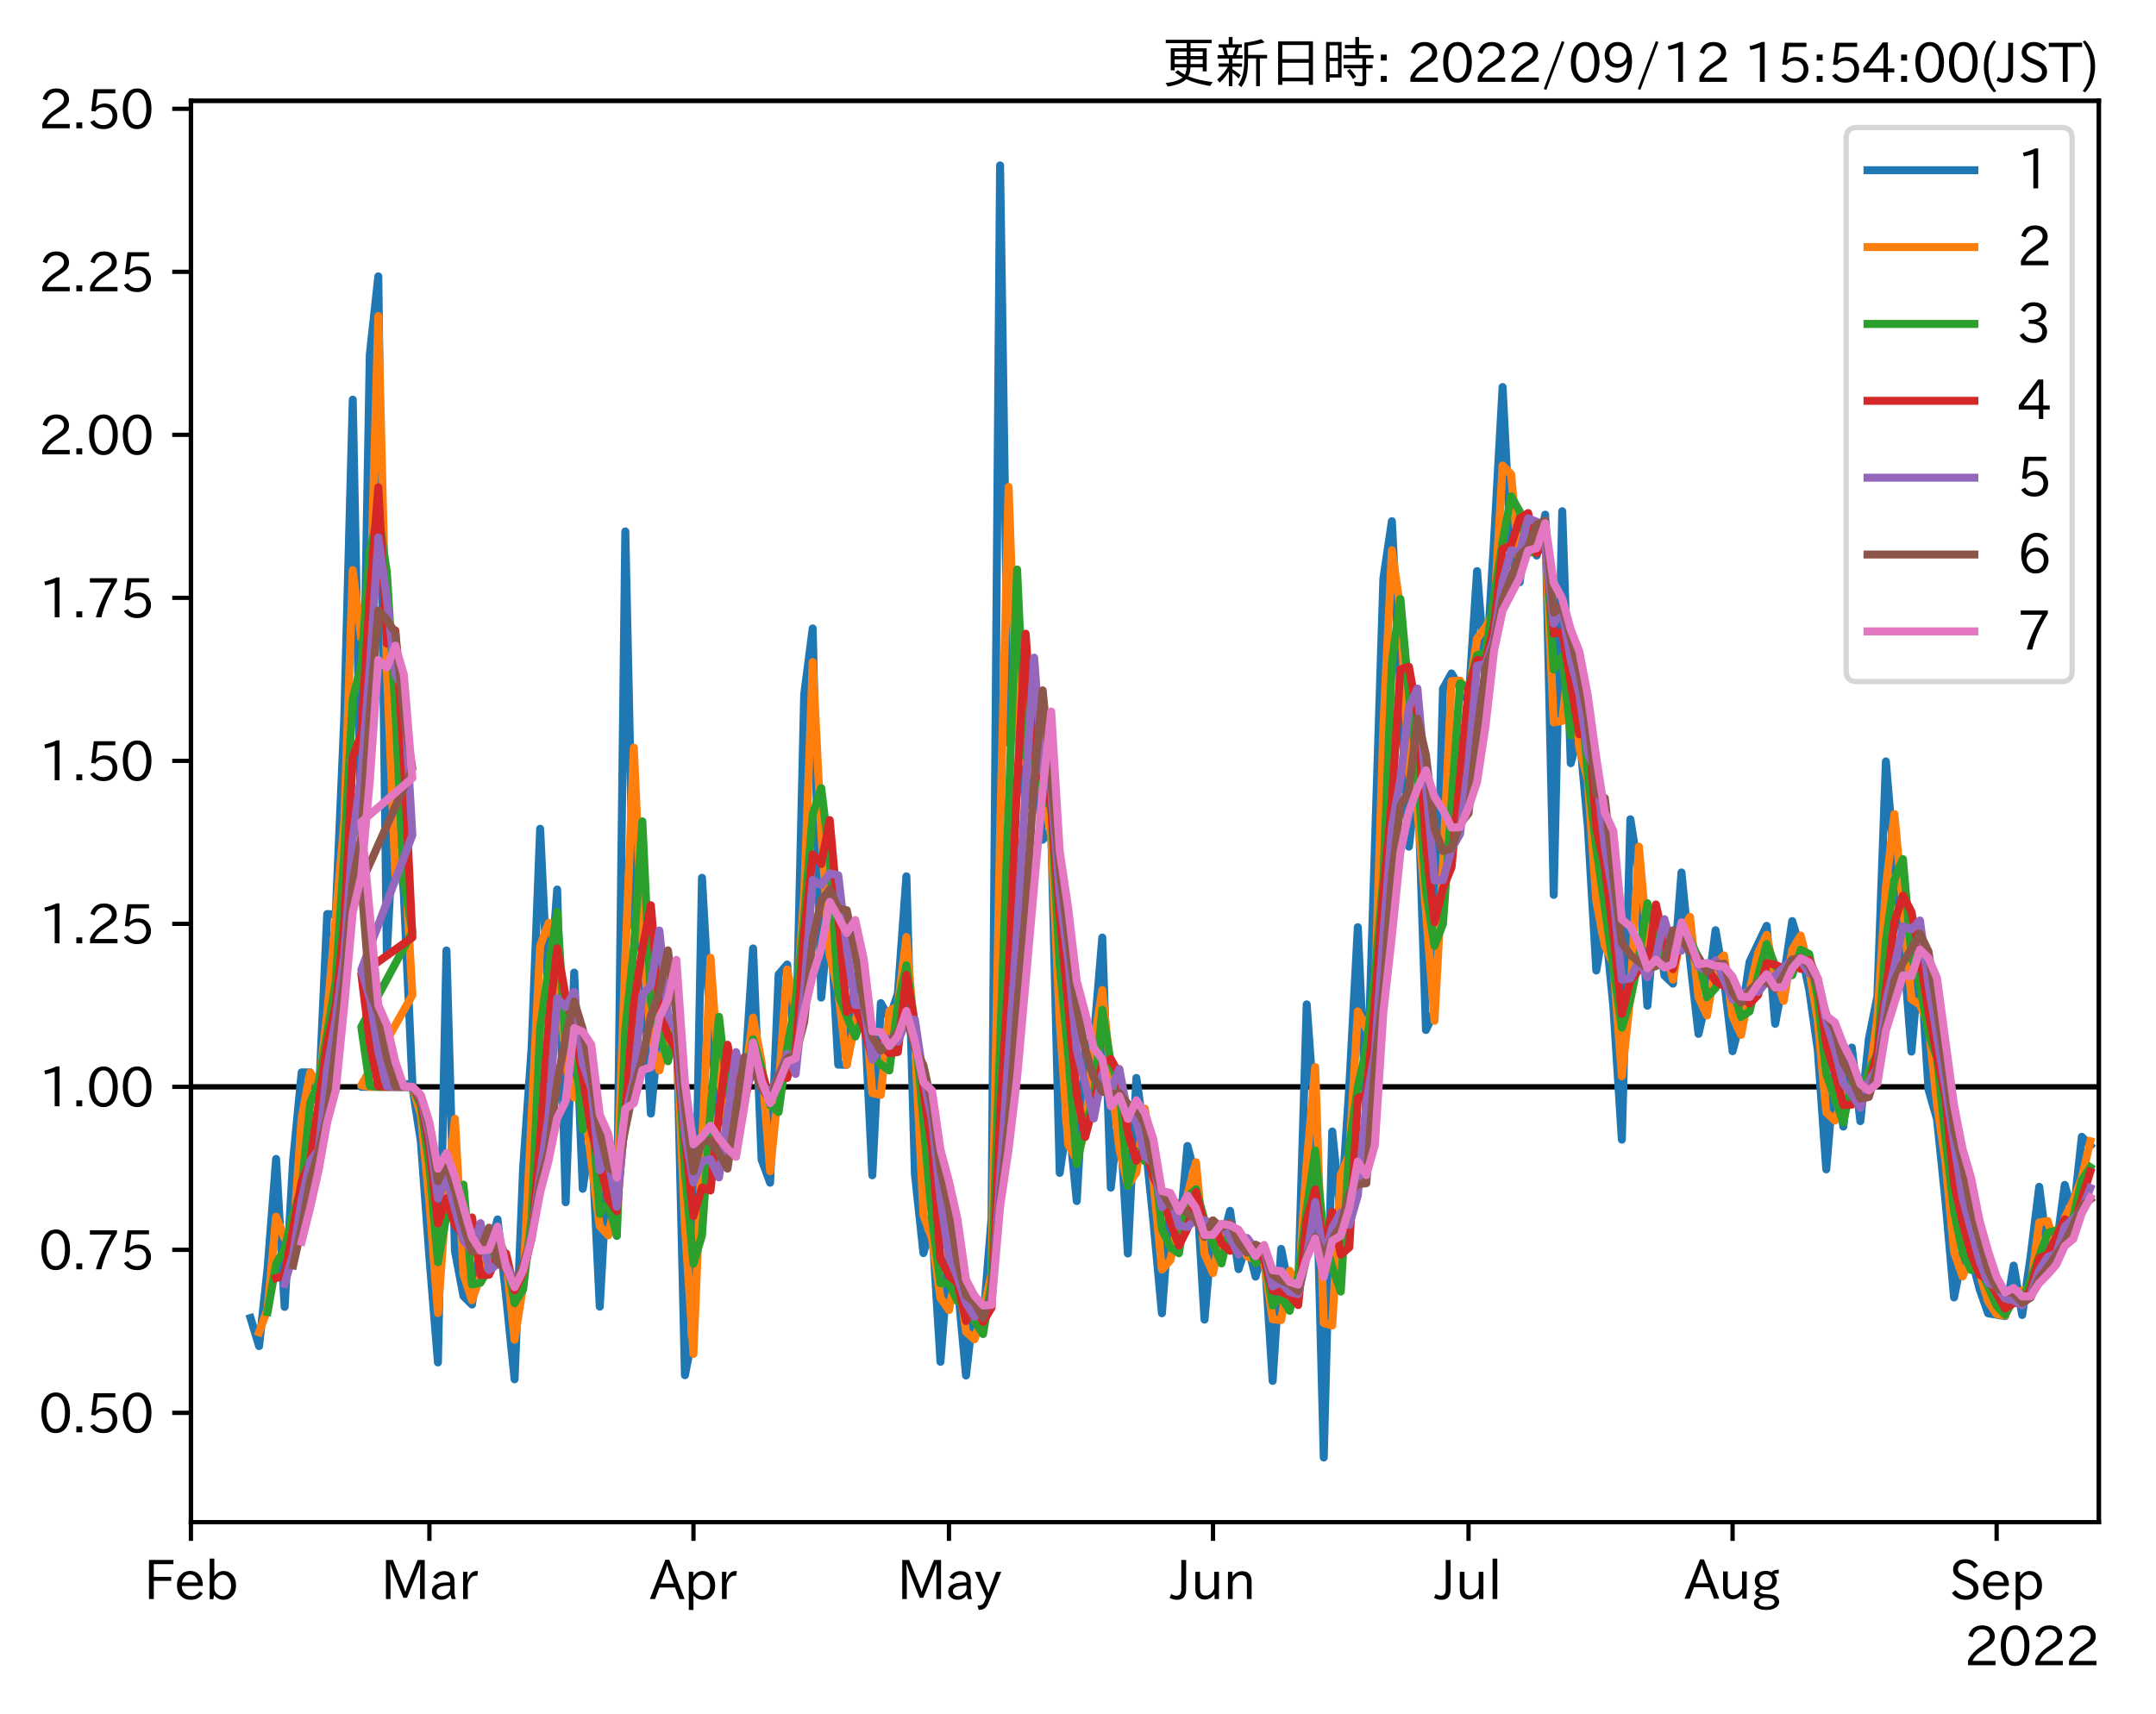 <?xml version="1.0" encoding="utf-8" standalone="no"?>
<!DOCTYPE svg PUBLIC "-//W3C//DTD SVG 1.1//EN"
  "http://www.w3.org/Graphics/SVG/1.1/DTD/svg11.dtd">
<svg xmlns:xlink="http://www.w3.org/1999/xlink" width="403.558pt" height="320.973pt" viewBox="0 0 403.558 320.973" xmlns="http://www.w3.org/2000/svg" version="1.1">
 <defs>
  <style type="text/css">*{stroke-linejoin: round; stroke-linecap: butt}</style>
 </defs>
 <g id="figure_1">
  <g id="patch_1">
   <path d="M 0 320.973 
L 403.558 320.973 
L 403.558 0 
L 0 0 
z
" style="fill: #ffffff"/>
  </g>
  <g id="axes_1">
   <g id="patch_2">
    <path d="M 35.737 284.991 
L 392.858 284.991 
L 392.858 18.879 
L 35.737 18.879 
z
" style="fill: #ffffff"/>
   </g>
   <g id="line2d_1">
    <path d="M 35.737 203.486 
L 392.858 203.486 
" clip-path="url(#pde7cbedb8b)" style="fill: none; stroke: #000000; stroke-linecap: square"/>
   </g>
   <g id="matplotlib.axis_1">
    <g id="xtick_1">
     <g id="line2d_2">
      <defs>
       <path id="mcfe23cc8dd" d="M 0 0 
L 0 3.5 
" style="stroke: #000000; stroke-width: 0.8"/>
      </defs>
      <g>
       <use xlink:href="#mcfe23cc8dd" x="35.737" y="284.991" style="stroke: #000000; stroke-width: 0.8"/>
      </g>
     </g>
     <g id="text_1">
      <!-- Feb -->
      <g transform="translate(26.914 299.482)scale(0.1 -0.1)">
       <defs>
        <path id="IPAexGothic-46" d="M 3469 4141 
L 1172 4141 
L 1172 2656 
L 3206 2656 
L 3206 2188 
L 1172 2188 
L 1172 63 
L 609 63 
L 609 4634 
L 3469 4634 
L 3469 4141 
z
" transform="scale(0.016)"/>
        <path id="IPAexGothic-65" d="M 863 1594 
Q 891 1041 1209 722 
Q 1534 397 1997 397 
Q 2606 397 2963 966 
L 3322 728 
Q 2869 -31 1931 -31 
Q 1222 -31 766 422 
Q 306 884 306 1641 
Q 306 2444 788 2925 
Q 1216 3353 1856 3353 
Q 2459 3353 2866 2956 
Q 3322 2494 3322 1722 
L 3322 1594 
L 863 1594 
z
M 2756 1997 
Q 2709 2431 2450 2681 
Q 2194 2938 1844 2938 
Q 1438 2938 1150 2591 
Q 953 2356 894 1997 
L 2756 1997 
z
" transform="scale(0.016)"/>
        <path id="IPAexGothic-62" d="M 1125 2731 
Q 1550 3341 2219 3341 
Q 2788 3341 3191 2938 
Q 3659 2469 3659 1644 
Q 3659 838 3191 372 
Q 2788 -31 2206 -31 
Q 1559 -31 1088 516 
L 1009 44 
L 581 44 
L 581 4794 
L 1125 4794 
L 1125 2731 
z
M 1125 1997 
L 1125 1253 
Q 1125 888 1528 600 
Q 1803 403 2119 403 
Q 2488 403 2744 659 
Q 3084 1009 3084 1631 
Q 3084 2194 2803 2553 
Q 2525 2900 2125 2900 
Q 1759 2900 1438 2578 
Q 1125 2266 1125 1997 
z
" transform="scale(0.016)"/>
       </defs>
       <use xlink:href="#IPAexGothic-46"/>
       <use xlink:href="#IPAexGothic-65" x="57.178"/>
       <use xlink:href="#IPAexGothic-62" x="114.062"/>
      </g>
     </g>
    </g>
    <g id="xtick_2">
     <g id="line2d_3">
      <g>
       <use xlink:href="#mcfe23cc8dd" x="80.377" y="284.991" style="stroke: #000000; stroke-width: 0.8"/>
      </g>
     </g>
     <g id="text_2">
      <!-- Mar -->
      <g transform="translate(71.268 299.482)scale(0.1 -0.1)">
       <defs>
        <path id="IPAexGothic-4d" d="M 5147 63 
L 4597 63 
L 4597 2534 
Q 4597 3281 4634 4134 
L 4609 4134 
Q 4356 3409 4066 2675 
L 3066 209 
L 2650 209 
L 1641 2725 
Q 1328 3506 1128 4141 
L 1103 4141 
Q 1141 3131 1141 2553 
L 1141 63 
L 609 63 
L 609 4634 
L 1416 4634 
L 2503 1944 
Q 2697 1472 2869 906 
L 2888 906 
Q 3028 1416 3234 1931 
L 4316 4634 
L 5147 4634 
L 5147 63 
z
" transform="scale(0.016)"/>
        <path id="IPAexGothic-61" d="M 3156 63 
L 2672 63 
Q 2559 303 2531 556 
L 2509 556 
Q 2147 -25 1428 -25 
Q 934 -25 622 288 
Q 347 563 347 959 
Q 347 1947 2050 1997 
L 2478 2009 
L 2478 2175 
Q 2478 2509 2288 2700 
Q 2088 2900 1775 2900 
Q 1238 2900 969 2378 
L 494 2597 
Q 938 3328 1788 3328 
Q 2375 3328 2691 3000 
Q 2984 2706 2984 2169 
L 2984 997 
Q 2984 400 3156 63 
z
M 2491 1625 
L 2141 1619 
Q 903 1591 903 953 
Q 903 728 1050 581 
Q 1231 403 1525 403 
Q 1934 403 2234 703 
Q 2491 969 2491 1344 
L 2491 1625 
z
" transform="scale(0.016)"/>
        <path id="IPAexGothic-72" d="M 2309 3316 
L 2213 2769 
Q 2106 2791 2022 2791 
Q 1653 2791 1413 2444 
Q 1113 2006 1113 1675 
L 1113 63 
L 563 63 
L 563 3250 
L 1081 3250 
L 1056 2303 
L 1069 2303 
Q 1422 3341 2097 3341 
Q 2206 3341 2309 3316 
z
" transform="scale(0.016)"/>
       </defs>
       <use xlink:href="#IPAexGothic-4d"/>
       <use xlink:href="#IPAexGothic-61" x="90.186"/>
       <use xlink:href="#IPAexGothic-72" x="145.166"/>
      </g>
     </g>
    </g>
    <g id="xtick_3">
     <g id="line2d_4">
      <g>
       <use xlink:href="#mcfe23cc8dd" x="129.8" y="284.991" style="stroke: #000000; stroke-width: 0.8"/>
      </g>
     </g>
     <g id="text_3">
      <!-- Apr -->
      <g transform="translate(121.658 299.482)scale(0.1 -0.1)">
       <defs>
        <path id="IPAexGothic-41" d="M 4056 63 
L 3444 63 
L 2938 1409 
L 1100 1409 
L 603 63 
L -6 63 
L 1806 4666 
L 2259 4666 
L 4056 63 
z
M 2778 1863 
L 2316 3078 
Q 2125 3588 2028 4000 
L 2009 4000 
Q 1897 3563 1716 3078 
L 1263 1863 
L 2778 1863 
z
" transform="scale(0.016)"/>
        <path id="IPAexGothic-70" d="M 1075 2688 
Q 1525 3341 2206 3341 
Q 2769 3341 3172 2938 
Q 3641 2469 3641 1644 
Q 3641 841 3178 372 
Q 2775 -31 2200 -31 
Q 1569 -31 1106 497 
L 1106 -1216 
L 563 -1216 
L 563 3250 
L 1075 3250 
L 1075 2688 
z
M 1106 1950 
L 1106 1291 
Q 1106 897 1516 600 
Q 1791 403 2106 403 
Q 2469 403 2725 659 
Q 3066 997 3066 1631 
Q 3066 2200 2784 2559 
Q 2503 2900 2100 2900 
Q 1656 2900 1338 2484 
Q 1106 2184 1106 1950 
z
" transform="scale(0.016)"/>
       </defs>
       <use xlink:href="#IPAexGothic-41"/>
       <use xlink:href="#IPAexGothic-70" x="63.721"/>
       <use xlink:href="#IPAexGothic-72" x="125.83"/>
      </g>
     </g>
    </g>
    <g id="xtick_4">
     <g id="line2d_5">
      <g>
       <use xlink:href="#mcfe23cc8dd" x="177.629" y="284.991" style="stroke: #000000; stroke-width: 0.8"/>
      </g>
     </g>
     <g id="text_4">
      <!-- May -->
      <g transform="translate(167.909 299.482)scale(0.1 -0.1)">
       <defs>
        <path id="IPAexGothic-79" d="M 3122 3250 
L 1575 -488 
Q 1278 -1203 550 -1203 
L 478 -1203 
L 344 -703 
L 447 -703 
Q 969 -703 1150 -238 
L 1356 275 
L 38 3250 
L 659 3250 
L 1363 1459 
Q 1528 1025 1606 781 
L 1625 781 
Q 1750 1169 1863 1459 
L 2528 3250 
L 3122 3250 
z
" transform="scale(0.016)"/>
       </defs>
       <use xlink:href="#IPAexGothic-4d"/>
       <use xlink:href="#IPAexGothic-61" x="90.186"/>
       <use xlink:href="#IPAexGothic-79" x="145.166"/>
      </g>
     </g>
    </g>
    <g id="xtick_5">
     <g id="line2d_6">
      <g>
       <use xlink:href="#mcfe23cc8dd" x="227.052" y="284.991" style="stroke: #000000; stroke-width: 0.8"/>
      </g>
     </g>
     <g id="text_5">
      <!-- Jun -->
      <g transform="translate(219.112 299.482)scale(0.1 -0.1)">
       <defs>
        <path id="IPAexGothic-4a" d="M 1819 4634 
L 1819 1234 
Q 1819 -31 763 -31 
Q 303 -31 -125 209 
L 84 644 
Q 378 447 694 447 
Q 1250 447 1250 1203 
L 1250 4634 
L 1819 4634 
z
" transform="scale(0.016)"/>
        <path id="IPAexGothic-75" d="M 3284 63 
L 2772 63 
L 2772 644 
Q 2300 0 1625 0 
Q 1072 0 763 375 
Q 519 678 519 1241 
L 519 3250 
L 1069 3250 
L 1069 1259 
Q 1069 466 1734 466 
Q 2406 466 2734 1291 
L 2734 3250 
L 3284 3250 
L 3284 63 
z
" transform="scale(0.016)"/>
        <path id="IPAexGothic-6e" d="M 3328 63 
L 2778 63 
L 2778 2041 
Q 2778 2853 2106 2853 
Q 1428 2853 1113 2041 
L 1113 63 
L 563 63 
L 563 3250 
L 1075 3250 
L 1075 2675 
Q 1525 3316 2222 3316 
Q 3328 3316 3328 2072 
L 3328 63 
z
" transform="scale(0.016)"/>
       </defs>
       <use xlink:href="#IPAexGothic-4a"/>
       <use xlink:href="#IPAexGothic-75" x="37.988"/>
       <use xlink:href="#IPAexGothic-6e" x="98.389"/>
      </g>
     </g>
    </g>
    <g id="xtick_6">
     <g id="line2d_7">
      <g>
       <use xlink:href="#mcfe23cc8dd" x="274.88" y="284.991" style="stroke: #000000; stroke-width: 0.8"/>
      </g>
     </g>
     <g id="text_6">
      <!-- Jul -->
      <g transform="translate(268.611 299.482)scale(0.1 -0.1)">
       <defs>
        <path id="IPAexGothic-6c" d="M 1131 63 
L 581 63 
L 581 4794 
L 1131 4794 
L 1131 63 
z
" transform="scale(0.016)"/>
       </defs>
       <use xlink:href="#IPAexGothic-4a"/>
       <use xlink:href="#IPAexGothic-75" x="37.988"/>
       <use xlink:href="#IPAexGothic-6c" x="98.389"/>
      </g>
     </g>
    </g>
    <g id="xtick_7">
     <g id="line2d_8">
      <g>
       <use xlink:href="#mcfe23cc8dd" x="324.303" y="284.991" style="stroke: #000000; stroke-width: 0.8"/>
      </g>
     </g>
     <g id="text_7">
      <!-- Aug -->
      <g transform="translate(315.321 299.424)scale(0.1 -0.1)">
       <defs>
        <path id="IPAexGothic-67" d="M 1331 1150 
Q 1006 1122 1006 900 
Q 1006 613 1763 575 
L 2131 556 
Q 3303 497 3303 -294 
Q 3303 -700 2925 -959 
Q 2519 -1253 1794 -1253 
Q 1138 -1253 738 -1028 
Q 353 -809 353 -428 
Q 353 84 1075 247 
L 1075 269 
Q 506 413 506 778 
Q 506 1116 994 1297 
Q 456 1575 456 2181 
Q 456 2650 769 2963 
Q 1128 3322 1738 3322 
Q 2125 3322 2422 3153 
Q 2650 3453 3259 3463 
L 3259 3013 
Q 2838 3003 2703 2938 
Q 3034 2613 3034 2169 
Q 3034 1728 2734 1425 
Q 2400 1094 1813 1094 
Q 1563 1094 1331 1150 
z
M 1734 2919 
Q 1409 2919 1197 2706 
Q 988 2497 988 2181 
Q 988 1872 1184 1684 
Q 1397 1472 1756 1472 
Q 2094 1472 2297 1678 
Q 2503 1881 2503 2203 
Q 2503 2497 2297 2700 
Q 2081 2919 1734 2919 
z
M 1753 159 
Q 903 159 903 -366 
Q 903 -875 1800 -875 
Q 2378 -875 2638 -606 
Q 2772 -481 2772 -313 
Q 2772 159 1753 159 
z
" transform="scale(0.016)"/>
       </defs>
       <use xlink:href="#IPAexGothic-41"/>
       <use xlink:href="#IPAexGothic-75" x="63.721"/>
       <use xlink:href="#IPAexGothic-67" x="124.121"/>
      </g>
     </g>
    </g>
    <g id="xtick_8">
     <g id="line2d_9">
      <g>
       <use xlink:href="#mcfe23cc8dd" x="373.726" y="284.991" style="stroke: #000000; stroke-width: 0.8"/>
      </g>
     </g>
     <g id="text_8">
      <!-- Sep -->
      <g transform="translate(364.851 299.482)scale(0.1 -0.1)">
       <defs>
        <path id="IPAexGothic-53" d="M 2919 3641 
Q 2563 4259 1853 4259 
Q 1453 4259 1213 4009 
Q 1028 3803 1028 3534 
Q 1028 3238 1266 3047 
Q 1444 2913 1984 2688 
L 2200 2597 
Q 2925 2306 3191 1953 
Q 3422 1644 3422 1259 
Q 3422 644 2969 288 
Q 2559 -31 1931 -31 
Q 881 -31 313 766 
L 753 1100 
Q 1203 459 1938 459 
Q 2288 459 2534 625 
Q 2841 847 2841 1216 
Q 2841 1503 2616 1728 
Q 2375 1959 1728 2206 
L 1541 2278 
Q 453 2694 453 3481 
Q 453 4006 806 4347 
Q 1203 4725 1863 4725 
Q 2841 4725 3359 3956 
L 2919 3641 
z
" transform="scale(0.016)"/>
       </defs>
       <use xlink:href="#IPAexGothic-53"/>
       <use xlink:href="#IPAexGothic-65" x="58.496"/>
       <use xlink:href="#IPAexGothic-70" x="115.381"/>
      </g>
     </g>
    </g>
    <g id="text_9">
     <!-- 2022 -->
     <g transform="translate(367.664 311.873)scale(0.1 -0.1)">
      <defs>
       <path id="IPAexGothic-32" d="M 3659 63 
L 447 63 
L 447 594 
Q 825 1475 1894 2203 
L 2072 2322 
Q 2619 2697 2791 2906 
Q 2988 3153 2988 3444 
Q 2988 3772 2756 4003 
Q 2500 4259 2084 4259 
Q 1250 4259 991 3328 
L 497 3506 
Q 853 4725 2116 4725 
Q 2806 4725 3216 4316 
Q 3575 3947 3575 3425 
Q 3575 3038 3344 2722 
Q 3131 2416 2366 1938 
L 2231 1856 
Q 1256 1253 978 569 
L 3659 569 
L 3659 63 
z
" transform="scale(0.016)"/>
       <path id="IPAexGothic-30" d="M 2038 4725 
Q 2881 4725 3334 3944 
Q 3694 3325 3694 2344 
Q 3694 1372 3334 741 
Q 2888 -31 2016 -31 
Q 1147 -31 700 741 
Q 341 1372 341 2350 
Q 341 3713 1000 4334 
Q 1419 4725 2038 4725 
z
M 2016 4266 
Q 1516 4266 1228 3759 
Q 934 3247 934 2344 
Q 934 1456 1222 947 
Q 1513 447 2016 447 
Q 2619 447 2909 1153 
Q 3100 1622 3100 2375 
Q 3100 3256 2806 3759 
Q 2509 4266 2016 4266 
z
" transform="scale(0.016)"/>
      </defs>
      <use xlink:href="#IPAexGothic-32"/>
      <use xlink:href="#IPAexGothic-30" x="62.988"/>
      <use xlink:href="#IPAexGothic-32" x="125.977"/>
      <use xlink:href="#IPAexGothic-32" x="188.965"/>
     </g>
    </g>
   </g>
   <g id="matplotlib.axis_2">
    <g id="ytick_1">
     <g id="line2d_10">
      <defs>
       <path id="m444daa3eae" d="M 0 0 
L -3.5 0 
" style="stroke: #000000; stroke-width: 0.8"/>
      </defs>
      <g>
       <use xlink:href="#m444daa3eae" x="35.737" y="264.523" style="stroke: #000000; stroke-width: 0.8"/>
      </g>
     </g>
     <g id="text_10">
      <!-- 0.50 -->
      <g transform="translate(7.2 268.268)scale(0.1 -0.1)">
       <defs>
        <path id="IPAexGothic-2e" d="M 1184 63 
L 494 63 
L 494 753 
L 1184 753 
L 1184 63 
z
" transform="scale(0.016)"/>
        <path id="IPAexGothic-35" d="M 1178 2603 
Q 1634 2963 2172 2963 
Q 2816 2963 3241 2528 
Q 3638 2113 3638 1497 
Q 3638 938 3297 513 
Q 2869 -31 2031 -31 
Q 959 -31 469 784 
L 938 1028 
Q 1309 434 2013 434 
Q 2466 434 2769 716 
Q 3081 1013 3081 1503 
Q 3081 1966 2806 2241 
Q 2519 2528 2056 2528 
Q 1406 2528 1072 2028 
L 591 2091 
L 884 4634 
L 3406 4634 
L 3406 4153 
L 1341 4153 
L 1134 2603 
L 1178 2603 
z
" transform="scale(0.016)"/>
       </defs>
       <use xlink:href="#IPAexGothic-30"/>
       <use xlink:href="#IPAexGothic-2e" x="62.988"/>
       <use xlink:href="#IPAexGothic-35" x="89.404"/>
       <use xlink:href="#IPAexGothic-30" x="152.393"/>
      </g>
     </g>
    </g>
    <g id="ytick_2">
     <g id="line2d_11">
      <g>
       <use xlink:href="#m444daa3eae" x="35.737" y="234.004" style="stroke: #000000; stroke-width: 0.8"/>
      </g>
     </g>
     <g id="text_11">
      <!-- 0.75 -->
      <g transform="translate(7.2 237.75)scale(0.1 -0.1)">
       <defs>
        <path id="IPAexGothic-37" d="M 3597 4263 
Q 2238 2106 1778 63 
L 1131 63 
Q 1581 1834 2950 4128 
L 428 4128 
L 428 4634 
L 3597 4634 
L 3597 4263 
z
" transform="scale(0.016)"/>
       </defs>
       <use xlink:href="#IPAexGothic-30"/>
       <use xlink:href="#IPAexGothic-2e" x="62.988"/>
       <use xlink:href="#IPAexGothic-37" x="89.404"/>
       <use xlink:href="#IPAexGothic-35" x="152.393"/>
      </g>
     </g>
    </g>
    <g id="ytick_3">
     <g id="line2d_12">
      <g>
       <use xlink:href="#m444daa3eae" x="35.737" y="203.486" style="stroke: #000000; stroke-width: 0.8"/>
      </g>
     </g>
     <g id="text_12">
      <!-- 1.00 -->
      <g transform="translate(7.2 207.231)scale(0.1 -0.1)">
       <defs>
        <path id="IPAexGothic-31" d="M 2463 63 
L 1900 63 
L 1900 4103 
Q 1372 3922 788 3797 
L 684 4231 
Q 1519 4441 2106 4731 
L 2463 4731 
L 2463 63 
z
" transform="scale(0.016)"/>
       </defs>
       <use xlink:href="#IPAexGothic-31"/>
       <use xlink:href="#IPAexGothic-2e" x="62.988"/>
       <use xlink:href="#IPAexGothic-30" x="89.404"/>
       <use xlink:href="#IPAexGothic-30" x="152.393"/>
      </g>
     </g>
    </g>
    <g id="ytick_4">
     <g id="line2d_13">
      <g>
       <use xlink:href="#m444daa3eae" x="35.737" y="172.967" style="stroke: #000000; stroke-width: 0.8"/>
      </g>
     </g>
     <g id="text_13">
      <!-- 1.25 -->
      <g transform="translate(7.2 176.712)scale(0.1 -0.1)">
       <use xlink:href="#IPAexGothic-31"/>
       <use xlink:href="#IPAexGothic-2e" x="62.988"/>
       <use xlink:href="#IPAexGothic-32" x="89.404"/>
       <use xlink:href="#IPAexGothic-35" x="152.393"/>
      </g>
     </g>
    </g>
    <g id="ytick_5">
     <g id="line2d_14">
      <g>
       <use xlink:href="#m444daa3eae" x="35.737" y="142.448" style="stroke: #000000; stroke-width: 0.8"/>
      </g>
     </g>
     <g id="text_14">
      <!-- 1.50 -->
      <g transform="translate(7.2 146.193)scale(0.1 -0.1)">
       <use xlink:href="#IPAexGothic-31"/>
       <use xlink:href="#IPAexGothic-2e" x="62.988"/>
       <use xlink:href="#IPAexGothic-35" x="89.404"/>
       <use xlink:href="#IPAexGothic-30" x="152.393"/>
      </g>
     </g>
    </g>
    <g id="ytick_6">
     <g id="line2d_15">
      <g>
       <use xlink:href="#m444daa3eae" x="35.737" y="111.929" style="stroke: #000000; stroke-width: 0.8"/>
      </g>
     </g>
     <g id="text_15">
      <!-- 1.75 -->
      <g transform="translate(7.2 115.675)scale(0.1 -0.1)">
       <use xlink:href="#IPAexGothic-31"/>
       <use xlink:href="#IPAexGothic-2e" x="62.988"/>
       <use xlink:href="#IPAexGothic-37" x="89.404"/>
       <use xlink:href="#IPAexGothic-35" x="152.393"/>
      </g>
     </g>
    </g>
    <g id="ytick_7">
     <g id="line2d_16">
      <g>
       <use xlink:href="#m444daa3eae" x="35.737" y="81.411" style="stroke: #000000; stroke-width: 0.8"/>
      </g>
     </g>
     <g id="text_16">
      <!-- 2.00 -->
      <g transform="translate(7.2 85.156)scale(0.1 -0.1)">
       <use xlink:href="#IPAexGothic-32"/>
       <use xlink:href="#IPAexGothic-2e" x="62.988"/>
       <use xlink:href="#IPAexGothic-30" x="89.404"/>
       <use xlink:href="#IPAexGothic-30" x="152.393"/>
      </g>
     </g>
    </g>
    <g id="ytick_8">
     <g id="line2d_17">
      <g>
       <use xlink:href="#m444daa3eae" x="35.737" y="50.892" style="stroke: #000000; stroke-width: 0.8"/>
      </g>
     </g>
     <g id="text_17">
      <!-- 2.25 -->
      <g transform="translate(7.2 54.637)scale(0.1 -0.1)">
       <use xlink:href="#IPAexGothic-32"/>
       <use xlink:href="#IPAexGothic-2e" x="62.988"/>
       <use xlink:href="#IPAexGothic-32" x="89.404"/>
       <use xlink:href="#IPAexGothic-35" x="152.393"/>
      </g>
     </g>
    </g>
    <g id="ytick_9">
     <g id="line2d_18">
      <g>
       <use xlink:href="#m444daa3eae" x="35.737" y="20.373" style="stroke: #000000; stroke-width: 0.8"/>
      </g>
     </g>
     <g id="text_18">
      <!-- 2.50 -->
      <g transform="translate(7.2 24.119)scale(0.1 -0.1)">
       <use xlink:href="#IPAexGothic-32"/>
       <use xlink:href="#IPAexGothic-2e" x="62.988"/>
       <use xlink:href="#IPAexGothic-35" x="89.404"/>
       <use xlink:href="#IPAexGothic-30" x="152.393"/>
      </g>
     </g>
    </g>
   </g>
   <g id="line2d_19">
    <path d="M 46.898 246.765 
L 48.492 252.025 
L 50.086 237.527 
L 51.68 216.985 
L 53.275 244.687 
L 54.869 217.229 
L 56.463 200.779 
L 58.057 200.791 
L 59.652 206.122 
L 61.246 171.134 
L 62.84 171.224 
L 64.435 134.589 
L 66.029 74.828 
L 67.623 156.078 
L 69.218 66.407 
L 70.812 51.743 
L 72.406 178.575 
L 74 147.744 
L 75.595 167.415 
L 77.189 202.925 
L 67.623 203.486 
L 69.218 203.486 
L 77.189 203.486 
L 78.783 213.751 
L 80.377 235.381 
L 81.972 255.089 
L 83.566 177.952 
L 85.16 234.261 
L 86.755 242.666 
L 88.349 244.246 
L 89.943 233.187 
L 91.537 234.02 
L 93.132 228.307 
L 94.726 242.633 
L 96.32 258.242 
L 97.915 218.779 
L 99.509 196.221 
L 101.103 155.17 
L 102.698 188.587 
L 104.292 166.549 
L 105.886 225.09 
L 107.48 182.098 
L 109.075 222.579 
L 110.669 211.703 
L 112.263 244.642 
L 113.858 215.75 
L 115.452 231.391 
L 117.046 99.501 
L 118.64 173.222 
L 120.235 178.369 
L 121.829 208.496 
L 123.423 191.756 
L 125.017 195.198 
L 126.612 189.98 
L 128.206 257.479 
L 129.8 249.284 
L 131.395 164.344 
L 132.989 192.887 
L 134.583 210.059 
L 136.178 210.13 
L 137.772 202.336 
L 139.366 202.338 
L 140.96 177.571 
L 142.555 217.105 
L 144.149 221.435 
L 145.743 182.442 
L 147.338 180.58 
L 148.932 197.958 
L 150.526 130.058 
L 152.12 117.661 
L 153.715 186.786 
L 155.309 170.332 
L 156.903 199.339 
L 158.498 199.367 
L 160.092 182.839 
L 161.686 187.011 
L 163.28 220.053 
L 164.875 187.812 
L 166.469 190.713 
L 168.063 186.028 
L 169.657 164.073 
L 171.252 219.833 
L 172.846 234.615 
L 174.44 228.991 
L 176.035 254.97 
L 177.629 234.26 
L 179.223 240.185 
L 180.817 257.538 
L 182.412 243.306 
L 184.006 247.766 
L 185.6 228.009 
L 187.195 30.975 
L 188.789 139.055 
L 190.383 134.576 
L 191.977 150.865 
L 193.572 140.118 
L 195.166 157.213 
L 196.76 155.348 
L 198.355 219.598 
L 199.949 208.727 
L 201.543 224.869 
L 203.137 196.124 
L 204.732 194.549 
L 206.326 175.538 
L 207.92 222.367 
L 209.515 207.3 
L 211.109 234.687 
L 212.703 201.827 
L 214.298 213.043 
L 215.892 228.693 
L 217.486 245.878 
L 219.08 224.721 
L 220.675 232.066 
L 222.269 214.557 
L 223.863 220.551 
L 225.458 247.066 
L 227.052 228.684 
L 228.646 232.827 
L 230.24 226.698 
L 231.835 237.621 
L 233.429 232.715 
L 235.023 239.022 
L 236.618 233.461 
L 238.212 258.551 
L 239.806 233.831 
L 241.4 241.844 
L 242.995 241.042 
L 244.589 188.052 
L 246.183 210.499 
L 247.778 272.895 
L 249.372 211.844 
L 250.966 227.496 
L 252.56 203.486 
L 254.155 173.596 
L 255.749 209.189 
L 258.938 108.329 
L 260.532 97.579 
L 262.126 129.275 
L 263.72 158.523 
L 265.315 144.469 
L 266.909 192.846 
L 268.503 189.387 
L 270.098 128.958 
L 271.692 126.087 
L 274.88 131.477 
L 276.475 106.927 
L 278.069 127.338 
L 279.663 100.986 
L 281.257 72.469 
L 282.852 104.04 
L 284.446 109.019 
L 286.04 97.066 
L 287.635 104.016 
L 289.229 96.358 
L 290.823 167.55 
L 292.418 95.715 
L 294.012 142.895 
L 295.606 136.948 
L 297.2 154.612 
L 298.795 181.699 
L 300.389 172.214 
L 301.983 188.366 
L 303.577 213.374 
L 305.172 153.394 
L 306.766 163.484 
L 308.36 188.308 
L 309.955 170.061 
L 311.549 182.651 
L 313.143 184.166 
L 314.738 163.352 
L 316.332 179.538 
L 317.926 193.578 
L 319.52 186.602 
L 321.115 174.167 
L 322.709 183.445 
L 324.303 196.817 
L 325.897 190.634 
L 327.492 180.067 
L 330.68 173.343 
L 332.275 191.689 
L 333.869 182.982 
L 335.463 172.449 
L 337.058 177.823 
L 338.652 185.325 
L 340.246 196.525 
L 341.84 218.941 
L 343.435 199.877 
L 345.029 210.926 
L 346.623 196.134 
L 348.217 209.906 
L 349.812 194.538 
L 351.406 186.539 
L 353 142.555 
L 354.595 161.744 
L 356.189 176.493 
L 357.783 196.891 
L 359.377 178.727 
L 360.972 203.984 
L 362.566 209.524 
L 364.16 224.93 
L 365.755 242.92 
L 367.349 234.9 
L 368.943 235.259 
L 370.538 241.352 
L 372.132 245.886 
L 375.32 246.422 
L 376.915 236.953 
L 378.509 246.205 
L 380.103 235.144 
L 381.697 222.204 
L 383.292 234.599 
L 384.886 233.724 
L 386.48 221.849 
L 388.075 227.686 
L 389.669 212.837 
L 391.263 214.506 
L 391.263 214.506 
" clip-path="url(#pde7cbedb8b)" style="fill: none; stroke: #1f77b4; stroke-width: 1.5; stroke-linecap: square"/>
   </g>
   <g id="line2d_20">
    <path d="M 48.492 249.441 
L 50.086 245.102 
L 51.68 227.794 
L 53.275 231.855 
L 54.869 231.96 
L 56.463 209.295 
L 58.057 200.785 
L 59.652 203.486 
L 61.246 189.75 
L 64.435 153.881 
L 66.029 106.739 
L 67.623 119.418 
L 69.218 115.985 
L 70.812 59.176 
L 72.406 124.943 
L 74 163.893 
L 75.595 157.868 
L 77.189 186.297 
L 67.623 203.205 
L 69.218 203.486 
L 77.189 203.486 
L 78.783 208.731 
L 80.377 225.147 
L 81.972 245.842 
L 83.566 223.569 
L 85.16 209.472 
L 86.755 238.565 
L 88.349 243.46 
L 89.943 238.893 
L 91.537 233.604 
L 93.132 231.206 
L 94.726 235.755 
L 96.32 250.844 
L 97.915 240.776 
L 101.103 177.108 
L 102.698 172.79 
L 104.292 177.979 
L 105.886 199.165 
L 107.48 205.503 
L 109.075 204.012 
L 110.669 217.277 
L 112.263 229.575 
L 113.858 231.296 
L 115.452 223.871 
L 117.046 179.657 
L 118.64 139.987 
L 120.235 175.818 
L 121.829 194.294 
L 123.423 200.406 
L 125.017 193.488 
L 126.612 192.615 
L 128.206 229.485 
L 129.8 253.498 
L 131.395 214.668 
L 132.989 179.31 
L 134.583 201.77 
L 136.178 210.095 
L 139.366 202.337 
L 140.96 190.521 
L 142.555 198.871 
L 144.149 219.292 
L 145.743 203.486 
L 147.338 181.514 
L 148.932 189.546 
L 150.526 167.615 
L 152.12 123.955 
L 153.715 155.705 
L 155.309 178.789 
L 156.903 185.585 
L 158.498 199.353 
L 160.092 191.357 
L 161.686 184.94 
L 163.28 204.656 
L 164.875 205.006 
L 166.469 189.27 
L 168.063 188.391 
L 169.657 175.451 
L 171.252 194.894 
L 172.846 227.502 
L 174.44 231.845 
L 176.035 242.996 
L 177.629 245.28 
L 179.223 237.272 
L 180.817 249.354 
L 182.412 250.76 
L 184.006 245.567 
L 185.6 238.446 
L 187.195 156.04 
L 188.789 91.164 
L 190.383 136.829 
L 191.977 142.902 
L 193.572 145.572 
L 195.166 148.872 
L 196.76 156.283 
L 198.355 191.262 
L 199.949 214.295 
L 201.543 217.098 
L 203.137 211.398 
L 204.732 195.339 
L 206.326 185.365 
L 207.92 201.136 
L 209.515 215.09 
L 211.109 221.894 
L 212.703 219.522 
L 214.298 207.568 
L 215.892 221.161 
L 217.486 237.705 
L 219.08 235.922 
L 220.675 228.463 
L 222.269 223.687 
L 223.863 217.596 
L 225.458 234.771 
L 227.052 238.358 
L 228.646 230.778 
L 230.24 229.812 
L 231.835 232.319 
L 233.429 235.201 
L 235.023 235.924 
L 236.618 236.285 
L 238.212 247.001 
L 239.806 247.159 
L 241.4 237.929 
L 242.995 241.444 
L 244.589 217.755 
L 246.183 199.775 
L 247.778 247.716 
L 249.372 248.172 
L 250.966 219.96 
L 252.56 216.148 
L 254.155 189.358 
L 255.749 192.578 
L 257.343 186.866 
L 258.938 136.066 
L 260.532 103.019 
L 262.126 114.02 
L 263.72 144.489 
L 265.315 151.638 
L 266.909 170.533 
L 268.503 191.127 
L 270.098 161.939 
L 271.692 127.527 
L 273.286 127.427 
L 274.88 130.123 
L 276.475 119.568 
L 278.069 117.383 
L 279.663 114.573 
L 281.257 87.153 
L 282.852 88.78 
L 284.446 106.544 
L 286.04 103.123 
L 287.635 100.568 
L 289.229 100.22 
L 290.823 135.255 
L 292.418 134.988 
L 294.012 120.659 
L 295.606 139.946 
L 297.2 145.997 
L 298.795 168.739 
L 300.389 177.032 
L 301.983 180.514 
L 303.577 201.499 
L 305.172 186.583 
L 306.766 158.515 
L 308.36 176.411 
L 309.955 179.469 
L 311.549 176.489 
L 313.143 183.411 
L 314.738 174.116 
L 316.332 171.658 
L 317.926 186.736 
L 319.52 190.135 
L 321.115 180.518 
L 322.709 178.879 
L 324.303 190.296 
L 325.897 193.762 
L 327.492 185.45 
L 329.086 178.384 
L 330.68 175.021 
L 332.275 182.81 
L 333.869 187.404 
L 335.463 177.809 
L 337.058 175.16 
L 338.652 181.623 
L 340.246 191.042 
L 341.84 208.267 
L 343.435 209.801 
L 345.029 205.528 
L 346.623 203.754 
L 348.217 203.213 
L 349.812 202.461 
L 351.406 190.598 
L 353 166.056 
L 354.595 152.415 
L 357.783 187.067 
L 359.377 188.109 
L 360.972 191.951 
L 362.566 206.786 
L 364.16 217.502 
L 365.755 234.368 
L 367.349 239.003 
L 368.943 235.079 
L 370.538 238.359 
L 372.132 243.651 
L 373.726 246.045 
L 375.32 246.313 
L 376.915 241.821 
L 378.509 241.706 
L 380.103 240.855 
L 381.697 228.89 
L 383.292 228.6 
L 384.886 234.163 
L 386.48 227.967 
L 388.075 224.81 
L 389.669 220.524 
L 391.263 213.675 
L 391.263 213.675 
" clip-path="url(#pde7cbedb8b)" style="fill: none; stroke: #ff7f0e; stroke-width: 1.5; stroke-linecap: square"/>
   </g>
   <g id="line2d_21">
    <path d="M 50.086 245.66 
L 51.68 236.649 
L 53.275 233.785 
L 54.869 227.213 
L 56.463 222.545 
L 58.057 206.526 
L 59.652 202.59 
L 61.246 193.535 
L 62.84 183.836 
L 64.435 159.836 
L 66.029 130.778 
L 67.623 124.604 
L 69.218 103.077 
L 70.812 96.449 
L 72.406 107.071 
L 74 132.851 
L 75.595 165.075 
L 77.189 174.477 
L 67.623 192.28 
L 69.218 203.299 
L 70.812 203.486 
L 77.189 203.486 
L 78.783 207.008 
L 80.377 218.391 
L 81.972 236.326 
L 83.566 227.669 
L 85.16 227.266 
L 86.755 221.799 
L 88.349 240.501 
L 89.943 240.169 
L 91.537 237.298 
L 93.132 231.871 
L 94.726 235.18 
L 96.32 243.981 
L 97.915 241.4 
L 99.509 227.96 
L 101.103 192.549 
L 102.698 181.037 
L 104.292 170.737 
L 105.886 195.733 
L 107.48 193.714 
L 109.075 211.489 
L 110.669 206.632 
L 112.263 227.297 
L 113.858 225.172 
L 115.452 231.328 
L 117.046 192.844 
L 118.64 177.543 
L 120.235 153.781 
L 121.829 187.616 
L 123.423 193.453 
L 125.017 198.693 
L 126.612 192.329 
L 128.206 219.197 
L 129.8 236.598 
L 131.395 231.311 
L 132.989 207.837 
L 134.583 190.376 
L 136.178 204.622 
L 137.772 207.564 
L 139.366 204.992 
L 140.96 194.58 
L 142.555 200.037 
L 144.149 206.889 
L 145.743 208.205 
L 147.338 196.284 
L 148.932 187.218 
L 150.526 172.061 
L 152.12 152.464 
L 153.715 147.553 
L 155.309 160.727 
L 156.903 185.987 
L 158.498 190.339 
L 160.092 194.072 
L 161.686 189.924 
L 163.28 197.782 
L 164.875 199.284 
L 166.469 200.418 
L 168.063 188.198 
L 169.657 180.721 
L 171.252 192.003 
L 174.44 228.001 
L 176.035 240.292 
L 177.629 240.181 
L 179.223 243.616 
L 180.817 244.622 
L 182.412 247.389 
L 184.006 249.775 
L 185.6 240.097 
L 190.383 106.633 
L 191.977 141.629 
L 193.572 141.979 
L 195.166 149.539 
L 196.76 151.058 
L 198.355 180.755 
L 199.949 197.356 
L 201.543 217.938 
L 203.137 210.514 
L 204.732 206.037 
L 206.326 189.047 
L 207.92 198.978 
L 209.515 203.226 
L 211.109 222.052 
L 212.703 215.595 
L 214.298 217.405 
L 215.892 215.078 
L 217.486 230.152 
L 219.08 233.574 
L 220.675 234.654 
L 222.269 224.033 
L 223.863 222.652 
L 225.458 228.479 
L 227.052 232.786 
L 228.646 236.552 
L 230.24 229.437 
L 231.835 232.489 
L 233.429 232.451 
L 235.023 236.493 
L 236.618 235.11 
L 238.212 244.427 
L 239.806 242.836 
L 241.4 245.426 
L 242.995 238.979 
L 244.589 226.47 
L 246.183 215.389 
L 247.778 231.46 
L 249.372 237.234 
L 250.966 241.817 
L 252.56 214.731 
L 254.155 203.486 
L 255.749 196.318 
L 257.343 182.577 
L 258.938 164.491 
L 260.532 124.019 
L 262.126 112.14 
L 263.72 130.036 
L 265.315 144.482 
L 266.909 166.629 
L 268.503 177.091 
L 270.098 172.968 
L 273.286 127.939 
L 274.88 128.786 
L 276.475 122.678 
L 278.069 122.191 
L 281.257 101.38 
L 282.852 92.921 
L 284.446 95.728 
L 286.04 103.429 
L 287.635 103.421 
L 289.229 99.173 
L 290.823 125.365 
L 292.418 122.895 
L 294.012 137.661 
L 295.606 126.239 
L 297.2 144.969 
L 298.795 158.787 
L 303.577 192.418 
L 305.172 187.18 
L 306.766 179.274 
L 308.36 169.103 
L 309.955 174.324 
L 311.549 180.537 
L 313.143 179.093 
L 314.738 177.016 
L 316.332 175.946 
L 317.926 179.342 
L 319.52 186.691 
L 321.115 185.009 
L 322.709 181.5 
L 324.303 185.12 
L 325.897 190.409 
L 327.492 189.346 
L 329.086 182.586 
L 330.68 176.722 
L 332.275 180.796 
L 333.869 182.867 
L 335.463 182.589 
L 337.058 177.814 
L 338.652 178.627 
L 340.246 186.772 
L 341.84 201.07 
L 345.029 210.177 
L 346.623 202.475 
L 348.217 205.84 
L 349.812 200.387 
L 351.406 197.368 
L 353 176.179 
L 354.595 164.631 
L 356.189 160.845 
L 357.783 179.094 
L 359.377 184.341 
L 360.972 193.618 
L 362.566 198.086 
L 364.16 213.171 
L 365.755 226.742 
L 367.349 234.545 
L 368.943 237.772 
L 370.538 237.221 
L 373.726 244.511 
L 375.32 246.171 
L 376.915 243.308 
L 378.509 243.309 
L 380.103 239.574 
L 383.292 230.832 
L 384.886 230.339 
L 386.48 230.23 
L 388.075 227.873 
L 389.669 220.967 
L 391.263 218.555 
L 391.263 218.555 
" clip-path="url(#pde7cbedb8b)" style="fill: none; stroke: #2ca02c; stroke-width: 1.5; stroke-linecap: square"/>
   </g>
   <g id="line2d_22">
    <path d="M 51.68 239.294 
L 53.275 238.73 
L 56.463 221.182 
L 58.057 217.491 
L 61.246 195.384 
L 62.84 188.279 
L 64.435 172.865 
L 66.029 141.762 
L 67.623 137.437 
L 69.218 111.412 
L 70.812 91.225 
L 72.406 120.513 
L 74 118.038 
L 75.595 142.143 
L 77.189 175.512 
L 67.623 182.319 
L 69.218 195.174 
L 70.812 203.345 
L 72.406 203.486 
L 77.189 203.486 
L 78.783 206.137 
L 80.377 214.845 
L 81.972 229.054 
L 83.566 224.361 
L 85.16 229.36 
L 86.755 231.365 
L 88.349 227.934 
L 89.943 238.729 
L 91.537 238.672 
L 93.132 235.131 
L 94.726 234.686 
L 96.32 241.597 
L 97.915 238.302 
L 99.509 231.855 
L 101.103 213.371 
L 102.698 191.569 
L 104.292 177.544 
L 105.886 186.601 
L 107.48 192.451 
L 109.075 201.612 
L 110.669 211.542 
L 112.263 217.547 
L 113.858 224.53 
L 115.452 226.764 
L 117.046 208.285 
L 118.64 188.189 
L 120.235 177.75 
L 121.829 169.485 
L 123.423 188.663 
L 125.017 193.892 
L 126.612 196.569 
L 128.206 212.915 
L 129.8 227.681 
L 131.395 222.342 
L 132.989 222.9 
L 134.583 208.397 
L 136.178 195.611 
L 137.772 204.055 
L 139.366 206.279 
L 140.96 198.654 
L 142.555 200.616 
L 144.149 205.767 
L 145.743 201.199 
L 147.338 201.837 
L 148.932 196.704 
L 150.526 174.725 
L 152.12 159.967 
L 153.715 161.768 
L 155.309 153.544 
L 158.498 189.459 
L 160.092 188.501 
L 161.686 192.342 
L 163.28 198.18 
L 164.875 195.359 
L 166.469 197.193 
L 168.063 196.966 
L 169.657 182.528 
L 171.252 191.682 
L 172.846 204.237 
L 174.44 214.901 
L 176.035 235.582 
L 177.629 238.822 
L 179.223 240.182 
L 180.817 247.343 
L 182.412 244.295 
L 184.006 247.483 
L 185.6 244.837 
L 187.195 209.111 
L 188.789 182.664 
L 190.383 146.692 
L 191.977 118.644 
L 193.572 141.252 
L 195.166 145.912 
L 196.76 151.01 
L 198.355 171.518 
L 201.543 204.869 
L 203.137 212.856 
L 204.732 206.715 
L 206.326 199.049 
L 207.92 198.271 
L 209.515 201.112 
L 211.109 211.988 
L 212.703 217.329 
L 214.298 214.963 
L 215.892 220.345 
L 217.486 223.745 
L 219.08 228.822 
L 220.675 233.199 
L 222.269 230 
L 223.863 223.173 
L 225.458 229.389 
L 227.052 228.53 
L 228.646 232.796 
L 230.24 234.185 
L 231.835 231.552 
L 233.429 232.546 
L 236.618 235.745 
L 238.212 241.645 
L 239.806 241.898 
L 241.4 242.589 
L 242.995 244.352 
L 244.589 228.364 
L 246.183 222.698 
L 247.778 233.953 
L 249.372 226.898 
L 250.966 234.894 
L 252.56 233.543 
L 254.155 205.631 
L 255.749 204.937 
L 257.343 188.118 
L 258.938 166.817 
L 260.532 149.875 
L 262.126 125.346 
L 263.72 124.822 
L 265.315 133.749 
L 266.909 158.016 
L 268.503 172.652 
L 270.098 166.294 
L 271.692 162.397 
L 274.88 128.829 
L 276.475 123.535 
L 278.069 123.853 
L 279.663 117.085 
L 281.257 102.78 
L 282.852 102.048 
L 284.446 97.054 
L 286.04 96.063 
L 287.635 103.576 
L 289.229 101.676 
L 290.823 118.637 
L 292.418 118.332 
L 295.606 137.483 
L 297.2 133.746 
L 298.795 154.949 
L 300.389 162.25 
L 301.983 174.742 
L 303.577 189.816 
L 305.172 183.581 
L 306.766 181.602 
L 308.36 181.587 
L 309.955 169.343 
L 311.549 176.45 
L 313.143 181.453 
L 314.738 175.307 
L 316.332 177.651 
L 317.926 180.563 
L 319.52 181.192 
L 321.115 183.661 
L 325.897 186.52 
L 327.492 187.894 
L 329.086 186.285 
L 330.68 180.329 
L 332.275 180.614 
L 333.869 181.345 
L 335.463 180.331 
L 337.058 181.412 
L 338.652 179.728 
L 340.246 183.322 
L 341.84 195.626 
L 343.435 200.773 
L 345.029 206.906 
L 346.623 206.816 
L 348.217 204.376 
L 349.812 203.109 
L 351.406 197.06 
L 353 185.436 
L 354.595 172.694 
L 356.189 167.682 
L 357.783 170.707 
L 359.377 179.002 
L 360.972 189.531 
L 362.566 197.788 
L 364.16 205.403 
L 365.755 221.487 
L 367.349 228.848 
L 368.943 234.724 
L 370.538 238.681 
L 372.132 239.472 
L 375.32 244.993 
L 376.915 243.96 
L 378.509 244.042 
L 380.103 241.339 
L 381.697 235.526 
L 383.292 234.934 
L 386.48 228.284 
L 388.075 229.6 
L 391.263 219.388 
L 391.263 219.388 
" clip-path="url(#pde7cbedb8b)" style="fill: none; stroke: #d62728; stroke-width: 1.5; stroke-linecap: square"/>
   </g>
   <g id="line2d_23">
    <path d="M 53.275 240.4 
L 54.869 234.802 
L 56.463 224.678 
L 58.057 217.39 
L 59.652 215.307 
L 61.246 200.08 
L 62.84 190.876 
L 64.435 178.91 
L 66.029 156.943 
L 67.623 144.719 
L 69.218 124.991 
L 70.812 100.622 
L 72.406 112.096 
L 74 126.274 
L 75.595 129.014 
L 77.189 156.331 
L 67.623 181.578 
L 69.218 186.827 
L 70.812 196.88 
L 72.406 203.374 
L 74 203.486 
L 77.189 203.486 
L 78.783 205.611 
L 80.377 212.661 
L 81.972 224.409 
L 83.566 220.493 
L 86.755 232.182 
L 88.349 234.095 
L 89.943 229.008 
L 91.537 237.807 
L 93.132 236.691 
L 94.726 236.684 
L 96.32 239.979 
L 97.915 237.462 
L 99.509 231.156 
L 102.698 208.802 
L 104.292 186.902 
L 105.886 188.581 
L 107.48 185.712 
L 109.075 199.11 
L 110.669 203.699 
L 112.263 219.1 
L 113.858 217.19 
L 115.452 225.941 
L 117.046 208.977 
L 118.64 201.986 
L 120.235 186.279 
L 121.829 184.486 
L 123.423 174.218 
L 125.017 189.995 
L 126.612 193.119 
L 128.206 212.045 
L 129.8 221.365 
L 131.395 217.408 
L 132.989 217.027 
L 134.583 220.451 
L 137.772 196.984 
L 139.366 203.713 
L 140.96 201.022 
L 142.555 202.58 
L 144.149 205.089 
L 145.743 201.428 
L 147.338 197.325 
L 148.932 201.07 
L 150.526 185.5 
L 152.12 164.728 
L 153.715 165.716 
L 155.309 163.518 
L 156.903 163.87 
L 158.498 177.425 
L 160.092 188.16 
L 161.686 188.205 
L 163.28 198.413 
L 164.875 196.171 
L 166.469 194.443 
L 168.063 195.034 
L 169.657 190.973 
L 171.252 190.917 
L 172.846 201.645 
L 174.44 209.649 
L 176.035 224.417 
L 177.629 235.319 
L 179.223 239.097 
L 180.817 243.976 
L 182.412 246.552 
L 184.006 245.002 
L 185.6 243.927 
L 190.383 174.129 
L 191.977 147.535 
L 193.572 123.129 
L 195.166 144.561 
L 196.76 147.84 
L 198.355 167.593 
L 199.949 179.805 
L 201.543 196.563 
L 204.732 209.411 
L 206.326 201.047 
L 207.92 204.1 
L 209.515 200.13 
L 211.109 208.697 
L 212.703 210.025 
L 214.298 216.485 
L 215.892 217.856 
L 217.486 226.034 
L 219.08 223.941 
L 220.675 229.48 
L 222.269 229.74 
L 223.863 228.181 
L 225.458 228.473 
L 227.052 229.248 
L 228.646 229.406 
L 230.24 231.607 
L 231.835 234.882 
L 233.429 231.786 
L 235.023 233.879 
L 236.618 234.004 
L 238.212 240.855 
L 239.806 240.138 
L 241.4 241.888 
L 242.995 242.282 
L 244.589 235.331 
L 246.183 225.028 
L 247.778 235.588 
L 249.372 229.905 
L 250.966 227.018 
L 252.56 229.337 
L 254.155 223.831 
L 255.749 206.351 
L 257.343 197.091 
L 258.938 174.941 
L 260.532 154.898 
L 262.126 145.936 
L 263.72 132.471 
L 265.315 128.915 
L 268.503 164.821 
L 270.098 164.769 
L 271.692 158.96 
L 273.286 156.164 
L 274.88 142.785 
L 276.475 124.632 
L 278.069 124.302 
L 279.663 119.474 
L 281.257 108.84 
L 282.852 103.033 
L 284.446 103.46 
L 286.04 97.057 
L 287.635 97.677 
L 289.229 102.151 
L 290.823 116.748 
L 292.418 114.243 
L 294.012 123.495 
L 295.606 129.895 
L 297.2 141.041 
L 298.795 144.471 
L 300.389 158.551 
L 301.983 167.844 
L 303.577 183.409 
L 305.172 183.207 
L 306.766 179.772 
L 308.36 182.969 
L 309.955 179.352 
L 311.549 172.1 
L 313.143 178.026 
L 314.738 178.002 
L 316.332 176.163 
L 317.926 180.983 
L 319.52 181.791 
L 321.115 179.813 
L 324.303 187.148 
L 325.897 186.536 
L 327.492 185.252 
L 329.086 185.722 
L 330.68 183.788 
L 332.275 182.676 
L 335.463 179.608 
L 337.058 179.833 
L 338.652 182.203 
L 340.246 183.254 
L 341.84 191.29 
L 343.435 196.488 
L 345.029 202.873 
L 346.623 204.826 
L 348.217 207.44 
L 349.812 202.47 
L 351.406 199.961 
L 353 187.644 
L 354.595 180.989 
L 356.189 173.461 
L 357.783 174.012 
L 359.377 172.345 
L 360.972 184.379 
L 364.16 203.747 
L 367.349 224.319 
L 370.538 236.09 
L 372.132 240.173 
L 373.726 240.862 
L 375.32 243.134 
L 376.915 243.445 
L 378.509 244.414 
L 380.103 242.335 
L 381.697 237.819 
L 383.292 235.341 
L 384.886 234.693 
L 386.48 229.696 
L 388.075 228.165 
L 389.669 226.46 
L 391.263 222.424 
L 391.263 222.424 
" clip-path="url(#pde7cbedb8b)" style="fill: none; stroke: #9467bd; stroke-width: 1.5; stroke-linecap: square"/>
   </g>
   <g id="line2d_24">
    <path d="M 54.869 236.915 
L 56.463 229.856 
L 58.057 221.04 
L 59.652 215.589 
L 61.246 208.938 
L 64.435 182.805 
L 66.029 165.198 
L 67.623 156.799 
L 69.218 133.542 
L 70.812 114.31 
L 72.406 116.021 
L 74 118.499 
L 75.595 133.808 
L 77.189 143.874 
L 67.623 165.297 
L 69.218 185.485 
L 70.812 189.754 
L 72.406 198.006 
L 74 203.392 
L 77.189 203.486 
L 78.783 205.26 
L 80.377 211.181 
L 81.972 221.189 
L 83.566 217.833 
L 85.16 222.924 
L 86.755 229.336 
L 88.349 234.311 
L 89.943 233.944 
L 91.537 229.862 
L 93.132 236.291 
L 94.726 237.71 
L 96.32 240.705 
L 97.915 236.763 
L 99.509 231.639 
L 101.103 221.392 
L 102.698 215.274 
L 104.292 202.634 
L 105.886 194.15 
L 107.48 187.521 
L 109.075 192.666 
L 110.669 201.302 
L 112.263 211.738 
L 113.858 218.549 
L 115.452 219.697 
L 117.046 211.363 
L 118.64 203.662 
L 120.235 198.331 
L 121.829 190.255 
L 123.423 185.724 
L 125.017 177.935 
L 126.612 189.993 
L 128.206 207.022 
L 129.8 219.323 
L 131.395 213.503 
L 132.989 213.661 
L 134.583 215.896 
L 136.178 218.797 
L 137.772 207.701 
L 139.366 197.893 
L 140.96 199.701 
L 142.555 203.859 
L 144.149 205.944 
L 145.743 201.58 
L 147.338 198.174 
L 148.932 197.43 
L 150.526 191.344 
L 152.12 175.97 
L 153.715 168.634 
L 155.309 166.495 
L 156.903 170.126 
L 158.498 170.414 
L 160.092 178.341 
L 161.686 187.969 
L 163.28 194.113 
L 164.875 196.704 
L 166.469 195.277 
L 168.063 193.076 
L 169.657 190.321 
L 171.252 196.279 
L 172.846 199.44 
L 174.44 206.689 
L 176.035 218.845 
L 177.629 226.128 
L 179.223 236.149 
L 180.817 242.485 
L 182.412 243.864 
L 184.006 246.756 
L 185.6 242.39 
L 187.195 224.459 
L 188.789 210.397 
L 190.383 188.775 
L 191.977 170.479 
L 193.572 146.319 
L 195.166 129.255 
L 198.355 162.516 
L 201.543 188.519 
L 203.137 196.49 
L 204.732 201.773 
L 206.326 204.35 
L 207.92 204.884 
L 209.515 204.64 
L 211.109 206.69 
L 212.703 207.579 
L 214.298 210.534 
L 215.892 218.622 
L 217.486 223.132 
L 219.08 225.817 
L 220.675 225.343 
L 222.269 227.14 
L 223.863 228.266 
L 225.458 231.618 
L 227.052 228.508 
L 228.646 229.854 
L 230.24 228.96 
L 231.835 232.638 
L 233.429 234.525 
L 235.023 233.033 
L 236.618 233.809 
L 238.212 238.645 
L 239.806 239.723 
L 241.4 240.424 
L 242.995 241.747 
L 244.589 235.022 
L 246.183 231.6 
L 247.778 235.298 
L 249.372 232.007 
L 250.966 229.507 
L 252.56 223.437 
L 254.155 221.722 
L 255.749 221.526 
L 257.343 199.676 
L 258.938 185.337 
L 260.532 164.167 
L 262.126 150.873 
L 263.72 148.098 
L 265.315 134.524 
L 266.909 141.389 
L 268.503 155.181 
L 270.098 159.334 
L 271.692 158.887 
L 273.286 154.269 
L 274.88 152.279 
L 276.475 137.246 
L 278.069 125.085 
L 279.663 120.591 
L 281.257 112.295 
L 284.446 104.042 
L 286.04 102.407 
L 287.635 98.232 
L 289.229 97.457 
L 290.823 114.682 
L 292.418 113.381 
L 294.012 119.313 
L 295.606 125.802 
L 297.2 134.25 
L 298.795 148.539 
L 300.389 149.421 
L 301.983 163.936 
L 303.577 176.548 
L 305.172 178.797 
L 306.766 180.095 
L 308.36 181.23 
L 309.955 180.895 
L 311.549 179.907 
L 313.143 174.18 
L 314.738 175.676 
L 316.332 178.259 
L 317.926 179.217 
L 319.52 181.935 
L 321.115 180.548 
L 322.709 180.425 
L 324.303 185.908 
L 325.897 187.735 
L 327.492 185.478 
L 329.086 183.859 
L 330.68 183.731 
L 332.275 185.136 
L 333.869 182.727 
L 335.463 179.685 
L 337.058 179.312 
L 338.652 180.763 
L 340.246 184.696 
L 341.84 189.94 
L 343.435 192.761 
L 345.029 199.015 
L 346.623 201.775 
L 348.217 205.688 
L 349.812 205.382 
L 351.406 199.947 
L 354.595 183.631 
L 356.189 180.249 
L 357.783 177.644 
L 359.377 174.808 
L 360.972 178.139 
L 364.16 199.578 
L 365.755 211.375 
L 367.349 217.847 
L 368.943 226.231 
L 372.132 237.803 
L 373.726 241.209 
L 375.32 241.815 
L 376.915 242.134 
L 378.509 243.912 
L 380.103 242.938 
L 381.697 239.276 
L 383.292 237.29 
L 386.48 232.669 
L 388.075 229.364 
L 389.669 225.763 
L 391.263 224.561 
L 391.263 224.561 
" clip-path="url(#pde7cbedb8b)" style="fill: none; stroke: #8c564b; stroke-width: 1.5; stroke-linecap: square"/>
   </g>
   <g id="line2d_25">
    <path d="M 56.463 232.478 
L 58.057 226.161 
L 59.652 219.029 
L 61.246 210.123 
L 62.84 204.176 
L 64.435 188.323 
L 66.029 170.843 
L 67.623 163.925 
L 69.218 146.135 
L 70.812 123.557 
L 72.406 124.977 
L 74 120.878 
L 75.595 126.319 
L 77.189 145.67 
L 67.623 153.907 
L 70.812 188.21 
L 72.406 191.806 
L 74 198.803 
L 75.595 203.406 
L 77.189 203.486 
L 78.783 205.008 
L 80.377 210.112 
L 81.972 218.827 
L 83.566 215.891 
L 85.16 220.349 
L 88.349 231.623 
L 89.943 234.151 
L 91.537 233.955 
L 93.132 229.641 
L 94.726 237.225 
L 96.32 240.988 
L 97.915 237.873 
L 99.509 231.862 
L 101.103 223.298 
L 102.698 217.237 
L 104.292 209.356 
L 105.886 206.126 
L 107.48 192.493 
L 109.075 193.18 
L 110.669 195.569 
L 112.263 208.687 
L 113.858 212.32 
L 115.452 220.485 
L 117.046 207.579 
L 118.64 206.563 
L 120.235 200.334 
L 121.829 199.836 
L 123.423 190.47 
L 125.017 187.119 
L 126.612 179.719 
L 128.206 202.697 
L 129.8 214.258 
L 131.395 212.801 
L 132.989 210.766 
L 134.583 213.153 
L 136.178 215.09 
L 137.772 216.588 
L 139.366 206.949 
L 140.96 195.17 
L 142.555 202.349 
L 144.149 206.541 
L 145.743 202.839 
L 147.338 198.777 
L 148.932 198.143 
L 150.526 189.458 
L 152.12 182.686 
L 153.715 177.565 
L 155.309 168.878 
L 156.903 171.665 
L 158.498 174.686 
L 160.092 172.253 
L 161.686 179.612 
L 163.28 193.09 
L 164.875 193.231 
L 166.469 195.865 
L 168.063 193.994 
L 169.657 189.276 
L 171.252 194.994 
L 172.846 202.615 
L 174.44 204.16 
L 176.035 215.218 
L 177.629 221.197 
L 179.223 228.27 
L 180.817 239.574 
L 182.412 242.603 
L 184.006 244.434 
L 185.6 244.316 
L 187.195 225.921 
L 188.789 215.217 
L 190.383 201.767 
L 195.166 147.918 
L 196.76 133.214 
L 198.355 159.354 
L 199.949 170.097 
L 201.543 183.683 
L 203.137 189.632 
L 204.732 196.214 
L 206.326 198.326 
L 207.92 207.105 
L 209.515 205.232 
L 211.109 209.475 
L 212.703 206.007 
L 214.298 208.376 
L 215.892 213.323 
L 217.486 223.023 
L 219.08 223.361 
L 220.675 226.734 
L 222.269 223.869 
L 223.863 226.225 
L 225.458 231.205 
L 227.052 231.204 
L 228.646 229.137 
L 230.24 229.409 
L 231.835 230.247 
L 235.023 235.181 
L 236.618 233.094 
L 238.212 237.837 
L 239.806 237.973 
L 241.4 240.029 
L 242.995 240.513 
L 244.589 235.605 
L 246.183 231.868 
L 247.778 239.058 
L 249.372 232.27 
L 250.966 231.375 
L 252.56 226.161 
L 254.155 217.471 
L 255.749 220.018 
L 257.343 214.411 
L 258.938 189.472 
L 260.532 175.255 
L 262.126 159.591 
L 263.72 151.987 
L 265.315 147.584 
L 266.909 144.211 
L 268.503 149.164 
L 270.098 151.66 
L 271.692 154.947 
L 273.286 154.883 
L 274.88 151.185 
L 276.475 146.428 
L 278.069 135.861 
L 279.663 121.808 
L 281.257 114.322 
L 284.446 108.187 
L 286.04 103.059 
L 287.635 102.638 
L 289.229 97.965 
L 290.823 109.113 
L 292.418 112.071 
L 294.012 117.873 
L 295.606 121.93 
L 297.2 130.198 
L 298.795 141.884 
L 300.389 152.133 
L 301.983 155.597 
L 303.577 172.15 
L 305.172 173.442 
L 306.766 176.701 
L 308.36 181.297 
L 309.955 179.685 
L 311.549 181.147 
L 313.143 180.523 
L 314.738 172.679 
L 316.332 176.234 
L 317.926 180.552 
L 319.52 180.296 
L 321.115 180.85 
L 322.709 180.965 
L 324.303 182.889 
L 325.897 186.593 
L 327.492 186.665 
L 329.086 184.254 
L 330.68 182.402 
L 332.275 184.896 
L 333.869 184.83 
L 335.463 181.302 
L 337.058 179.42 
L 338.652 180.187 
L 340.246 183.127 
L 341.84 190.191 
L 343.435 191.406 
L 345.029 195.522 
L 346.623 198.607 
L 348.217 202.97 
L 349.812 204.155 
L 351.406 202.855 
L 353 193.01 
L 356.189 182.633 
L 357.783 182.752 
L 359.377 177.799 
L 360.972 179.37 
L 362.566 183.096 
L 365.755 206.943 
L 367.349 215.077 
L 368.943 220.527 
L 370.538 228.547 
L 372.132 234.23 
L 373.726 239.055 
L 375.32 241.974 
L 376.915 241.137 
L 378.509 242.728 
L 380.103 242.713 
L 381.697 240.253 
L 383.292 238.623 
L 384.886 236.79 
L 386.48 233.293 
L 388.075 231.973 
L 389.669 227.16 
L 391.263 224.228 
L 391.263 224.228 
" clip-path="url(#pde7cbedb8b)" style="fill: none; stroke: #e377c2; stroke-width: 1.5; stroke-linecap: square"/>
   </g>
   <g id="patch_3">
    <path d="M 35.737 284.991 
L 35.737 18.879 
" style="fill: none; stroke: #000000; stroke-width: 0.8; stroke-linejoin: miter; stroke-linecap: square"/>
   </g>
   <g id="patch_4">
    <path d="M 392.858 284.991 
L 392.858 18.879 
" style="fill: none; stroke: #000000; stroke-width: 0.8; stroke-linejoin: miter; stroke-linecap: square"/>
   </g>
   <g id="patch_5">
    <path d="M 35.737 284.991 
L 392.858 284.991 
" style="fill: none; stroke: #000000; stroke-width: 0.8; stroke-linejoin: miter; stroke-linecap: square"/>
   </g>
   <g id="patch_6">
    <path d="M 35.737 18.879 
L 392.858 18.879 
" style="fill: none; stroke: #000000; stroke-width: 0.8; stroke-linejoin: miter; stroke-linecap: square"/>
   </g>
   <g id="legend_1">
    <g id="patch_7">
     <path d="M 347.559 127.614 
L 385.858 127.614 
Q 387.858 127.614 387.858 125.614 
L 387.858 25.879 
Q 387.858 23.879 385.858 23.879 
L 347.559 23.879 
Q 345.559 23.879 345.559 25.879 
L 345.559 125.614 
Q 345.559 127.614 347.559 127.614 
z
" style="fill: #ffffff; opacity: 0.8; stroke: #cccccc; stroke-linejoin: miter"/>
    </g>
    <g id="line2d_26">
     <path d="M 349.559 31.87 
L 359.559 31.87 
L 369.559 31.87 
" style="fill: none; stroke: #1f77b4; stroke-width: 1.5; stroke-linecap: square"/>
    </g>
    <g id="text_19">
     <!-- 1 -->
     <g transform="translate(377.559 35.37)scale(0.1 -0.1)">
      <use xlink:href="#IPAexGothic-31"/>
     </g>
    </g>
    <g id="line2d_27">
     <path d="M 349.559 46.261 
L 359.559 46.261 
L 369.559 46.261 
" style="fill: none; stroke: #ff7f0e; stroke-width: 1.5; stroke-linecap: square"/>
    </g>
    <g id="text_20">
     <!-- 2 -->
     <g transform="translate(377.559 49.761)scale(0.1 -0.1)">
      <use xlink:href="#IPAexGothic-32"/>
     </g>
    </g>
    <g id="line2d_28">
     <path d="M 349.559 60.651 
L 359.559 60.651 
L 369.559 60.651 
" style="fill: none; stroke: #2ca02c; stroke-width: 1.5; stroke-linecap: square"/>
    </g>
    <g id="text_21">
     <!-- 3 -->
     <g transform="translate(377.559 64.151)scale(0.1 -0.1)">
      <defs>
       <path id="IPAexGothic-33" d="M 2381 2419 
Q 3506 2216 3506 1278 
Q 3506 716 3128 356 
Q 2709 -31 1944 -31 
Q 797 -31 288 881 
L 756 1131 
Q 1109 441 1938 441 
Q 2425 441 2694 691 
Q 2950 928 2950 1291 
Q 2950 1719 2566 1978 
Q 2216 2213 1644 2213 
L 1363 2213 
L 1363 2669 
L 1656 2669 
Q 2231 2669 2534 2888 
Q 2859 3119 2859 3509 
Q 2859 3934 2494 4138 
Q 2259 4278 1931 4278 
Q 1238 4278 903 3578 
L 434 3803 
Q 897 4725 1938 4725 
Q 2597 4725 3006 4394 
Q 3416 4069 3416 3534 
Q 3416 3028 3019 2706 
Q 2763 2500 2381 2444 
L 2381 2419 
z
" transform="scale(0.016)"/>
      </defs>
      <use xlink:href="#IPAexGothic-33"/>
     </g>
    </g>
    <g id="line2d_29">
     <path d="M 349.559 75.042 
L 359.559 75.042 
L 369.559 75.042 
" style="fill: none; stroke: #d62728; stroke-width: 1.5; stroke-linecap: square"/>
    </g>
    <g id="text_22">
     <!-- 4 -->
     <g transform="translate(377.559 78.542)scale(0.1 -0.1)">
      <defs>
       <path id="IPAexGothic-34" d="M 3813 1159 
L 3059 1159 
L 3059 63 
L 2547 63 
L 2547 1159 
L 197 1159 
L 197 1672 
L 2456 4678 
L 3059 4678 
L 3059 1634 
L 3813 1634 
L 3813 1159 
z
M 2578 4109 
L 2559 4109 
Q 2278 3656 2003 3284 
L 759 1634 
L 2547 1634 
L 2547 3144 
Q 2547 3481 2578 4109 
z
" transform="scale(0.016)"/>
      </defs>
      <use xlink:href="#IPAexGothic-34"/>
     </g>
    </g>
    <g id="line2d_30">
     <path d="M 349.559 89.433 
L 359.559 89.433 
L 369.559 89.433 
" style="fill: none; stroke: #9467bd; stroke-width: 1.5; stroke-linecap: square"/>
    </g>
    <g id="text_23">
     <!-- 5 -->
     <g transform="translate(377.559 92.933)scale(0.1 -0.1)">
      <use xlink:href="#IPAexGothic-35"/>
     </g>
    </g>
    <g id="line2d_31">
     <path d="M 349.559 103.823 
L 359.559 103.823 
L 369.559 103.823 
" style="fill: none; stroke: #8c564b; stroke-width: 1.5; stroke-linecap: square"/>
    </g>
    <g id="text_24">
     <!-- 6 -->
     <g transform="translate(377.559 107.323)scale(0.1 -0.1)">
      <defs>
       <path id="IPAexGothic-36" d="M 1056 2328 
Q 1509 2981 2234 2981 
Q 2906 2981 3316 2513 
Q 3675 2106 3675 1522 
Q 3675 884 3272 434 
Q 2853 -31 2178 -31 
Q 1375 -31 922 581 
Q 481 1178 481 2228 
Q 481 3425 1013 4109 
Q 1494 4725 2272 4725 
Q 3191 4725 3609 4025 
L 3150 3775 
Q 2894 4266 2300 4266 
Q 1119 4266 1031 2328 
L 1056 2328 
z
M 2141 2547 
Q 1684 2547 1384 2206 
Q 1116 1900 1116 1541 
Q 1116 1156 1353 844 
Q 1672 428 2159 428 
Q 2669 428 2941 844 
Q 3125 1128 3125 1503 
Q 3125 1944 2881 2228 
Q 2600 2547 2141 2547 
z
" transform="scale(0.016)"/>
      </defs>
      <use xlink:href="#IPAexGothic-36"/>
     </g>
    </g>
    <g id="line2d_32">
     <path d="M 349.559 118.214 
L 359.559 118.214 
L 369.559 118.214 
" style="fill: none; stroke: #e377c2; stroke-width: 1.5; stroke-linecap: square"/>
    </g>
    <g id="text_25">
     <!-- 7 -->
     <g transform="translate(377.559 121.714)scale(0.1 -0.1)">
      <use xlink:href="#IPAexGothic-37"/>
     </g>
    </g>
   </g>
  </g>
  <g id="axes_2">
   <g id="matplotlib.axis_3"/>
   <g id="patch_8">
    <path d="M 35.737 284.991 
L 35.737 18.879 
" style="fill: none; stroke: #000000; stroke-width: 0.8; stroke-linejoin: miter; stroke-linecap: square"/>
   </g>
   <g id="patch_9">
    <path d="M 392.858 284.991 
L 392.858 18.879 
" style="fill: none; stroke: #000000; stroke-width: 0.8; stroke-linejoin: miter; stroke-linecap: square"/>
   </g>
   <g id="patch_10">
    <path d="M 35.737 284.991 
L 392.858 284.991 
" style="fill: none; stroke: #000000; stroke-width: 0.8; stroke-linejoin: miter; stroke-linecap: square"/>
   </g>
   <g id="patch_11">
    <path d="M 35.737 18.879 
L 392.858 18.879 
" style="fill: none; stroke: #000000; stroke-width: 0.8; stroke-linejoin: miter; stroke-linecap: square"/>
   </g>
  </g>
  <g id="text_26">
   <!-- 更新日時: 2022/09/12 15:54:00(JST) -->
   <g transform="translate(217.386 15.423)scale(0.1 -0.1)">
    <defs>
     <path id="IPAexGothic-66f4" d="M 2956 3994 
L 2956 4588 
L 513 4588 
L 513 4984 
L 5881 4984 
L 5881 4588 
L 3413 4588 
L 3413 3994 
L 5300 3994 
L 5300 1288 
L 4838 1288 
L 4838 1759 
L 3406 1759 
Q 3384 1125 3150 709 
Q 4291 244 5997 31 
L 5694 -428 
Q 4109 -166 2906 384 
Q 2294 -266 744 -488 
L 494 -66 
Q 1903 59 2491 588 
Q 2041 813 1594 1166 
L 1928 1434 
Q 2331 1106 2747 897 
Q 2922 1219 2950 1759 
L 1556 1759 
L 1556 1413 
L 1097 1413 
L 1097 3994 
L 2956 3994 
z
M 2956 3609 
L 1556 3609 
L 1556 3078 
L 2956 3078 
L 2956 3609 
z
M 3413 3609 
L 3413 3078 
L 4838 3078 
L 4838 3609 
L 3413 3609 
z
M 2956 2700 
L 1556 2700 
L 1556 2144 
L 2956 2144 
L 2956 2700 
z
M 3413 2700 
L 3413 2144 
L 4838 2144 
L 4838 2700 
L 3413 2700 
z
" transform="scale(0.016)"/>
     <path id="IPAexGothic-65b0" d="M 3891 2803 
Q 3881 1759 3794 1166 
Q 3653 197 3097 -563 
L 2741 -250 
Q 3450 700 3450 2631 
L 3450 4647 
Q 3516 4656 3622 4666 
Q 4656 4778 5447 5063 
L 5825 4678 
Q 4897 4419 3891 4294 
L 3891 3219 
L 6119 3219 
L 6119 2803 
L 5275 2803 
L 5275 -447 
L 4834 -447 
L 4834 2803 
L 3891 2803 
z
M 2822 4069 
Q 2678 3572 2519 3181 
L 3250 3181 
L 3250 2784 
L 2059 2784 
L 2059 2216 
L 3184 2216 
L 3184 1831 
L 2059 1831 
L 2059 1544 
Q 2613 1197 3031 847 
L 2781 456 
Q 2472 791 2059 1128 
L 2059 -447 
L 1644 -447 
L 1644 1294 
Q 1272 628 575 -31 
L 269 341 
Q 1041 938 1528 1831 
L 453 1831 
L 453 2216 
L 1644 2216 
L 1644 2784 
L 319 2784 
L 319 3181 
L 1125 3181 
Q 1013 3706 881 4069 
L 453 4069 
L 453 4453 
L 1631 4453 
L 1631 5309 
L 2072 5309 
L 2072 4453 
L 3166 4453 
L 3166 4069 
L 2822 4069 
z
M 2391 4069 
L 1325 4069 
Q 1450 3672 1534 3181 
L 2109 3181 
Q 2294 3659 2391 4069 
z
" transform="scale(0.016)"/>
     <path id="IPAexGothic-65e5" d="M 5231 4800 
L 5231 -288 
L 4744 -288 
L 4744 128 
L 1647 128 
L 1647 -288 
L 1159 -288 
L 1159 4800 
L 5231 4800 
z
M 1647 4372 
L 1647 2731 
L 4744 2731 
L 4744 4372 
L 1647 4372 
z
M 1647 2297 
L 1647 556 
L 4744 556 
L 4744 2297 
L 1647 2297 
z
" transform="scale(0.016)"/>
     <path id="IPAexGothic-6642" d="M 2328 4728 
L 2328 563 
L 934 563 
L 934 56 
L 519 56 
L 519 4728 
L 2328 4728 
z
M 934 4331 
L 934 2881 
L 1906 2881 
L 1906 4331 
L 934 4331 
z
M 934 2497 
L 934 953 
L 1906 953 
L 1906 2497 
L 934 2497 
z
M 3938 4372 
L 3938 5313 
L 4378 5313 
L 4378 4372 
L 5772 4372 
L 5772 3981 
L 4378 3981 
L 4378 3194 
L 6072 3194 
L 6072 2803 
L 5203 2803 
L 5203 2047 
L 5959 2047 
L 5959 1650 
L 5216 1650 
L 5216 31 
Q 5216 -447 4691 -447 
Q 4394 -447 3888 -391 
L 3784 78 
Q 4272 0 4591 0 
Q 4775 0 4775 172 
L 4775 1650 
L 2581 1650 
L 2581 2047 
L 4763 2047 
L 4763 2803 
L 2538 2803 
L 2538 3194 
L 3938 3194 
L 3938 3981 
L 2716 3981 
L 2716 4372 
L 3938 4372 
z
M 3669 384 
Q 3331 950 2956 1325 
L 3291 1575 
Q 3719 1147 4025 659 
L 3669 384 
z
" transform="scale(0.016)"/>
     <path id="IPAexGothic-3a" d="M 1369 2559 
L 672 2559 
L 672 3250 
L 1369 3250 
L 1369 2559 
z
M 1369 63 
L 672 63 
L 672 753 
L 1369 753 
L 1369 63 
z
" transform="scale(0.016)"/>
     <path id="IPAexGothic-20" transform="scale(0.016)"/>
     <path id="IPAexGothic-2f" d="M 2719 4709 
L 600 -884 
L 300 -763 
L 2413 4831 
L 2719 4709 
z
" transform="scale(0.016)"/>
     <path id="IPAexGothic-39" d="M 2984 2356 
Q 2544 1716 1813 1716 
Q 1253 1716 847 2056 
Q 366 2459 366 3163 
Q 366 3813 769 4266 
Q 1181 4725 1869 4725 
Q 2800 4725 3241 3950 
Q 3559 3378 3559 2472 
Q 3559 1250 3041 588 
Q 2553 -31 1769 -31 
Q 859 -31 391 703 
L 853 953 
Q 1156 428 1753 428 
Q 2922 428 3009 2356 
L 2984 2356 
z
M 1888 4278 
Q 1450 4278 1172 3950 
Q 922 3653 922 3200 
Q 922 2741 1159 2478 
Q 1434 2163 1906 2163 
Q 2431 2163 2728 2572 
Q 2925 2847 2925 3169 
Q 2925 3553 2694 3863 
Q 2375 4278 1888 4278 
z
" transform="scale(0.016)"/>
     <path id="IPAexGothic-28" d="M 1928 -1016 
L 1653 -1166 
Q 488 69 488 1875 
Q 488 3678 1653 4909 
L 1928 4763 
Q 1006 3522 1006 1881 
Q 1006 203 1928 -1016 
z
" transform="scale(0.016)"/>
     <path id="IPAexGothic-54" d="M 3866 4141 
L 2175 4141 
L 2175 63 
L 1606 63 
L 1606 4141 
L -31 4141 
L -31 4634 
L 3866 4634 
L 3866 4141 
z
" transform="scale(0.016)"/>
     <path id="IPAexGothic-29" d="M 466 4909 
Q 1638 3672 1638 1875 
Q 1638 75 466 -1166 
L 191 -1016 
Q 1119 216 1119 1881 
Q 1119 3509 191 4763 
L 466 4909 
z
" transform="scale(0.016)"/>
    </defs>
    <use xlink:href="#IPAexGothic-66f4"/>
    <use xlink:href="#IPAexGothic-65b0" x="100"/>
    <use xlink:href="#IPAexGothic-65e5" x="200"/>
    <use xlink:href="#IPAexGothic-6642" x="300"/>
    <use xlink:href="#IPAexGothic-3a" x="400"/>
    <use xlink:href="#IPAexGothic-20" x="431.982"/>
    <use xlink:href="#IPAexGothic-32" x="458.984"/>
    <use xlink:href="#IPAexGothic-30" x="521.973"/>
    <use xlink:href="#IPAexGothic-32" x="584.961"/>
    <use xlink:href="#IPAexGothic-32" x="647.949"/>
    <use xlink:href="#IPAexGothic-2f" x="710.938"/>
    <use xlink:href="#IPAexGothic-30" x="760.938"/>
    <use xlink:href="#IPAexGothic-39" x="823.926"/>
    <use xlink:href="#IPAexGothic-2f" x="886.914"/>
    <use xlink:href="#IPAexGothic-31" x="936.914"/>
    <use xlink:href="#IPAexGothic-32" x="999.902"/>
    <use xlink:href="#IPAexGothic-20" x="1062.891"/>
    <use xlink:href="#IPAexGothic-31" x="1089.893"/>
    <use xlink:href="#IPAexGothic-35" x="1152.881"/>
    <use xlink:href="#IPAexGothic-3a" x="1215.869"/>
    <use xlink:href="#IPAexGothic-35" x="1247.852"/>
    <use xlink:href="#IPAexGothic-34" x="1310.84"/>
    <use xlink:href="#IPAexGothic-3a" x="1373.828"/>
    <use xlink:href="#IPAexGothic-30" x="1405.811"/>
    <use xlink:href="#IPAexGothic-30" x="1468.799"/>
    <use xlink:href="#IPAexGothic-28" x="1531.787"/>
    <use xlink:href="#IPAexGothic-4a" x="1565.088"/>
    <use xlink:href="#IPAexGothic-53" x="1603.076"/>
    <use xlink:href="#IPAexGothic-54" x="1661.572"/>
    <use xlink:href="#IPAexGothic-29" x="1721.484"/>
   </g>
  </g>
 </g>
 <defs>
  <clipPath id="pde7cbedb8b">
   <rect x="35.737" y="18.879" width="357.12" height="266.112"/>
  </clipPath>
 </defs>
</svg>
